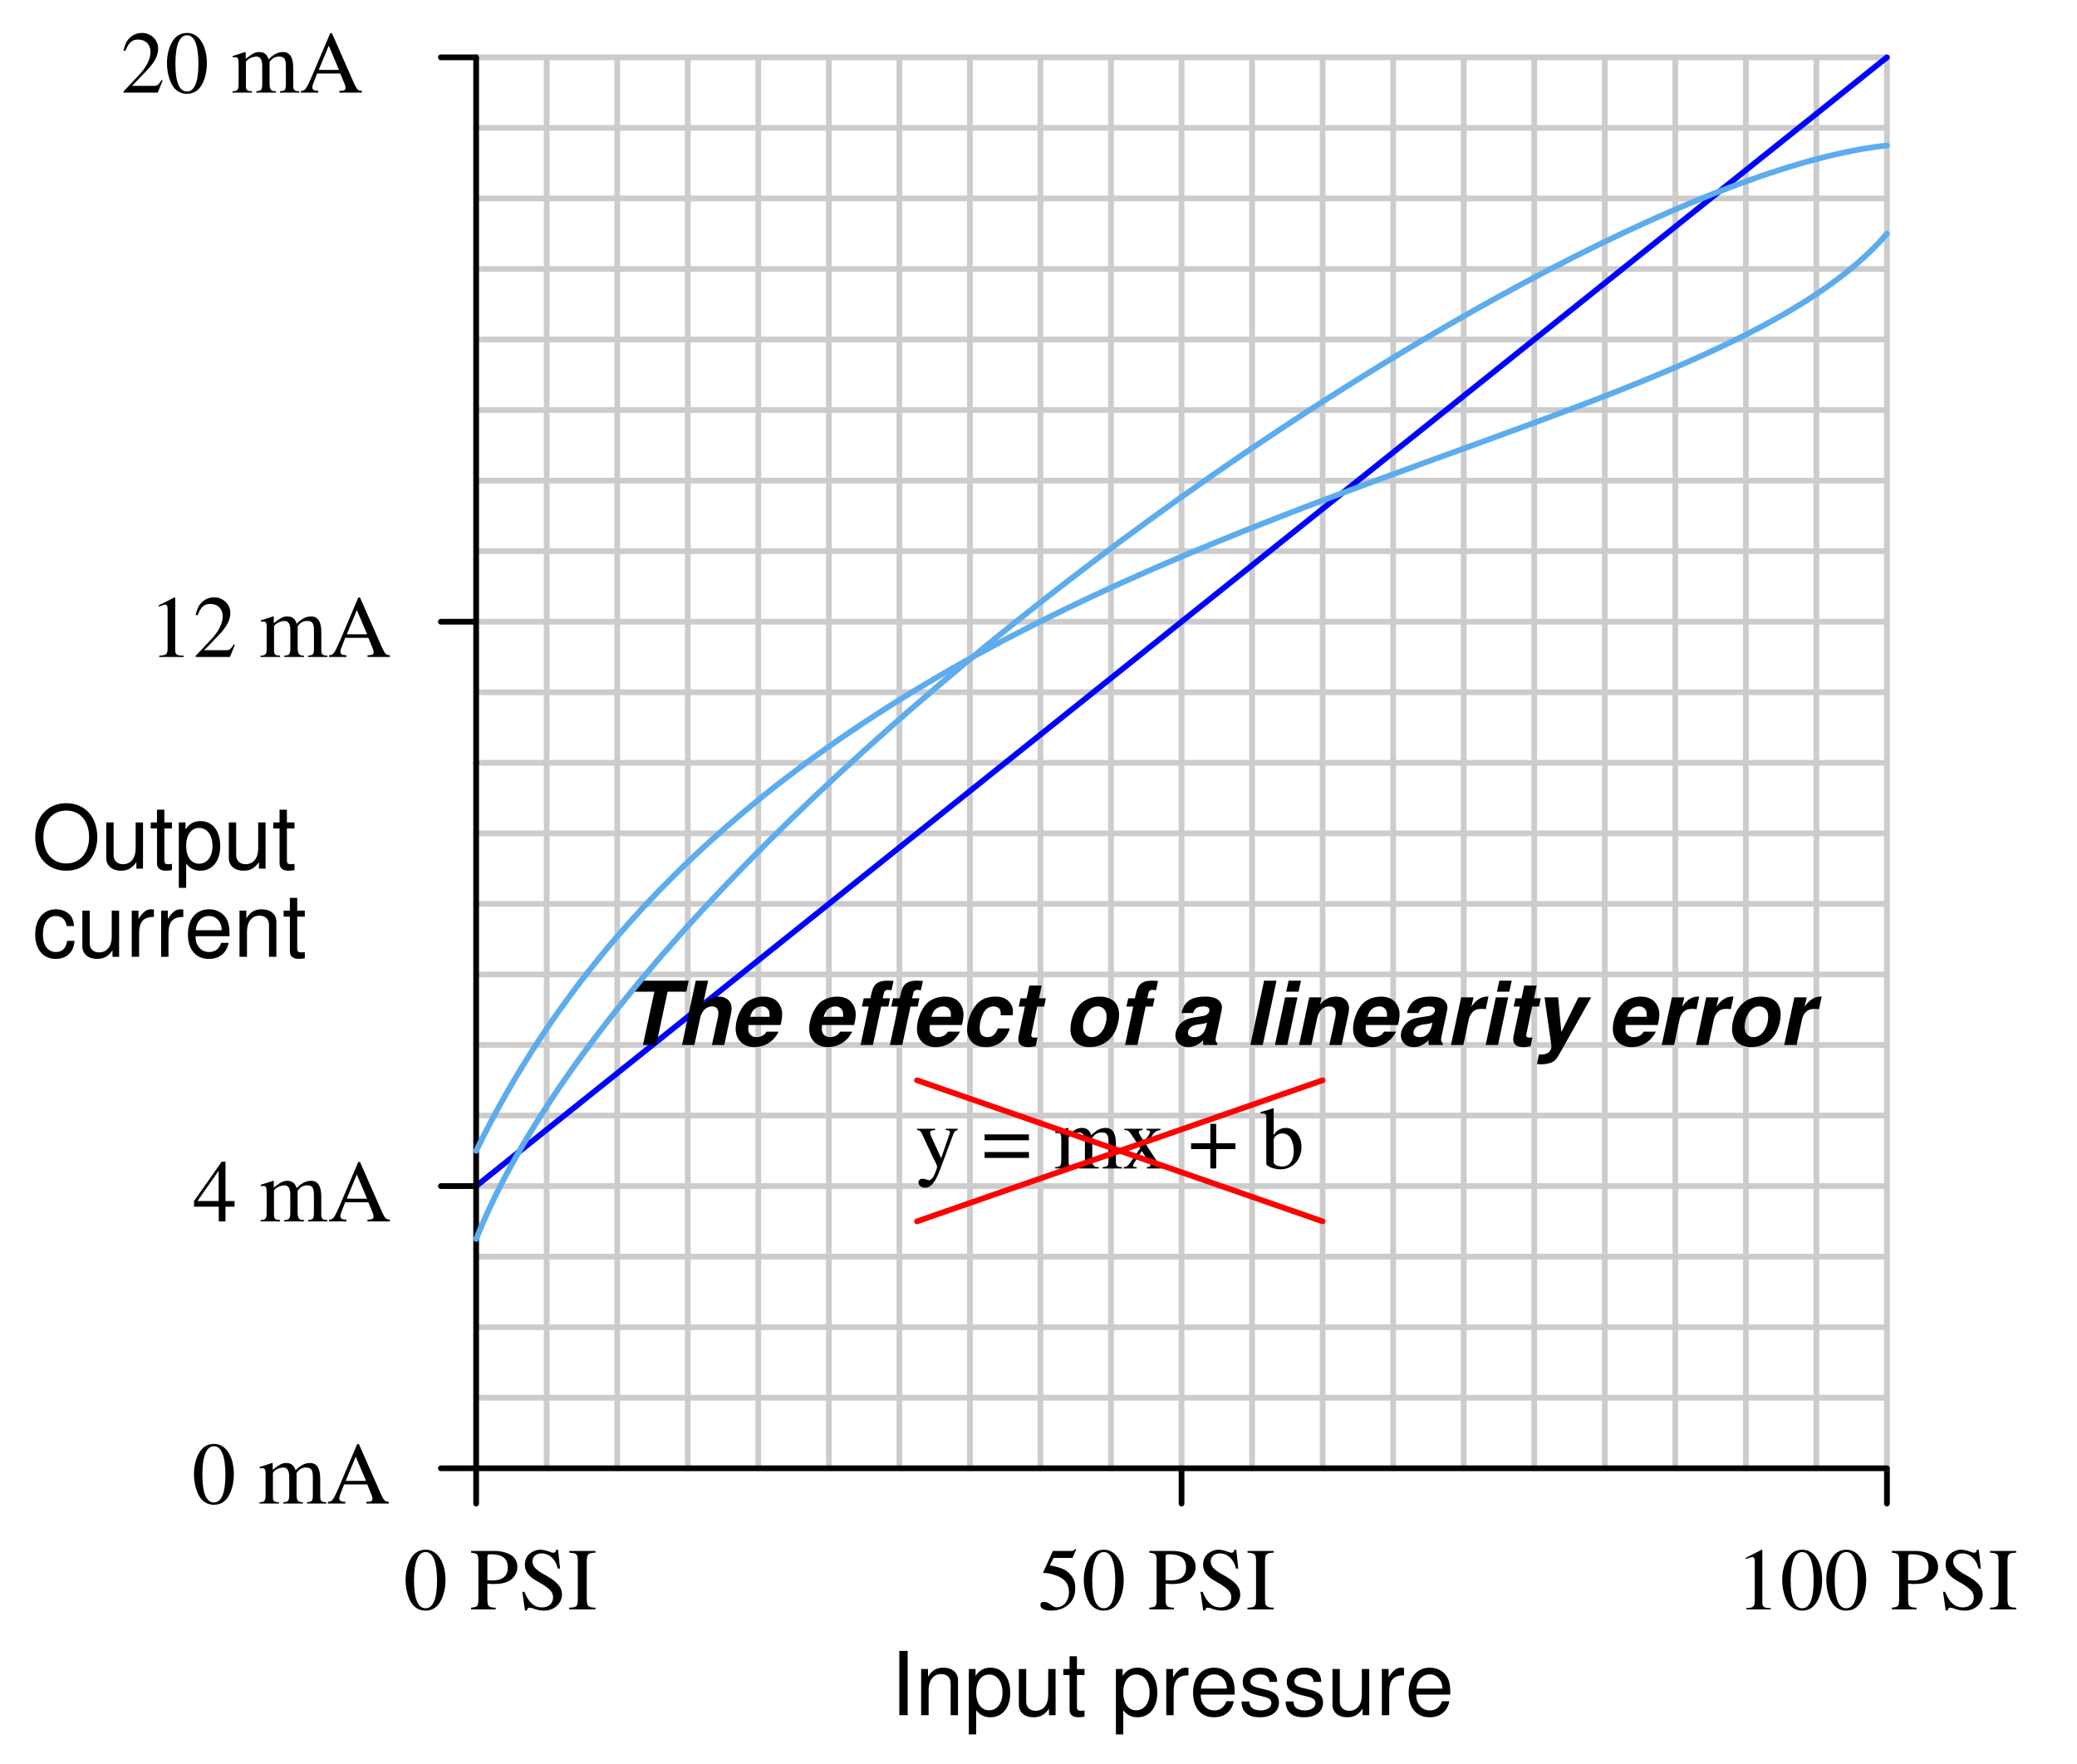 <?xml version="1.0" encoding="UTF-8"?>
<svg xmlns="http://www.w3.org/2000/svg" xmlns:xlink="http://www.w3.org/1999/xlink" viewBox="0 0 264.999 224.999" version="1.2">
<defs>
<g>
<symbol overflow="visible" id="glyph0-0">
<path style="stroke:none;" d=""/>
</symbol>
<symbol overflow="visible" id="glyph0-1">
<path style="stroke:none;" d="M 4.375 -8.344 C 2.031 -8.344 0.422 -6.609 0.422 -4.031 C 0.422 -1.469 2.016 0.266 4.391 0.266 C 5.391 0.266 6.266 -0.047 6.938 -0.609 C 7.812 -1.359 8.344 -2.625 8.344 -3.969 C 8.344 -6.609 6.781 -8.344 4.375 -8.344 Z M 4.375 -7.406 C 6.156 -7.406 7.297 -6.078 7.297 -4 C 7.297 -2.016 6.125 -0.656 4.391 -0.656 C 2.625 -0.656 1.469 -2.016 1.469 -4.031 C 1.469 -6.062 2.625 -7.406 4.375 -7.406 Z M 4.375 -7.406 "/>
</symbol>
<symbol overflow="visible" id="glyph0-2">
<path style="stroke:none;" d="M 5.422 0 L 5.422 -5.891 L 4.484 -5.891 L 4.484 -2.547 C 4.484 -1.344 3.859 -0.562 2.875 -0.562 C 2.141 -0.562 1.672 -1.016 1.672 -1.719 L 1.672 -5.891 L 0.734 -5.891 L 0.734 -1.344 C 0.734 -0.375 1.469 0.266 2.609 0.266 C 3.469 0.266 4.031 -0.047 4.578 -0.828 L 4.578 0 Z M 5.422 0 "/>
</symbol>
<symbol overflow="visible" id="glyph0-3">
<path style="stroke:none;" d="M 2.859 -5.891 L 1.891 -5.891 L 1.891 -7.516 L 0.953 -7.516 L 0.953 -5.891 L 0.156 -5.891 L 0.156 -5.125 L 0.953 -5.125 L 0.953 -0.672 C 0.953 -0.062 1.359 0.266 2.094 0.266 C 2.344 0.266 2.547 0.234 2.859 0.188 L 2.859 -0.609 C 2.719 -0.578 2.594 -0.562 2.406 -0.562 C 2 -0.562 1.891 -0.672 1.891 -1.094 L 1.891 -5.125 L 2.859 -5.125 Z M 2.859 -5.891 "/>
</symbol>
<symbol overflow="visible" id="glyph0-4">
<path style="stroke:none;" d="M 0.609 2.453 L 1.547 2.453 L 1.547 -0.625 C 2.047 -0.016 2.594 0.266 3.359 0.266 C 4.891 0.266 5.891 -0.969 5.891 -2.844 C 5.891 -4.828 4.922 -6.062 3.359 -6.062 C 2.547 -6.062 1.906 -5.703 1.469 -5 L 1.469 -5.891 L 0.609 -5.891 Z M 3.188 -5.188 C 4.234 -5.188 4.906 -4.281 4.906 -2.875 C 4.906 -1.531 4.219 -0.625 3.188 -0.625 C 2.188 -0.625 1.547 -1.516 1.547 -2.906 C 1.547 -4.281 2.188 -5.188 3.188 -5.188 Z M 3.188 -5.188 "/>
</symbol>
<symbol overflow="visible" id="glyph0-5">
<path style="stroke:none;" d="M 2.188 -8.203 L 1.125 -8.203 L 1.125 0 L 2.188 0 Z M 2.188 -8.203 "/>
</symbol>
<symbol overflow="visible" id="glyph0-6">
<path style="stroke:none;" d="M 0.781 -5.891 L 0.781 0 L 1.734 0 L 1.734 -3.25 C 1.734 -4.453 2.359 -5.25 3.328 -5.25 C 4.078 -5.25 4.547 -4.797 4.547 -4.078 L 4.547 0 L 5.484 0 L 5.484 -4.453 C 5.484 -5.438 4.75 -6.062 3.609 -6.062 C 2.734 -6.062 2.172 -5.719 1.656 -4.906 L 1.656 -5.891 Z M 0.781 -5.891 "/>
</symbol>
<symbol overflow="visible" id="glyph0-7">
<path style="stroke:none;" d=""/>
</symbol>
<symbol overflow="visible" id="glyph0-8">
<path style="stroke:none;" d="M 0.781 -5.891 L 0.781 0 L 1.719 0 L 1.719 -3.062 C 1.734 -4.484 2.312 -5.109 3.609 -5.078 L 3.609 -6.031 C 3.453 -6.047 3.359 -6.062 3.25 -6.062 C 2.641 -6.062 2.188 -5.703 1.641 -4.828 L 1.641 -5.891 Z M 0.781 -5.891 "/>
</symbol>
<symbol overflow="visible" id="glyph0-9">
<path style="stroke:none;" d="M 5.766 -2.625 C 5.766 -3.531 5.703 -4.078 5.531 -4.516 C 5.156 -5.484 4.25 -6.062 3.156 -6.062 C 1.5 -6.062 0.453 -4.812 0.453 -2.875 C 0.453 -0.922 1.469 0.266 3.125 0.266 C 4.484 0.266 5.406 -0.5 5.641 -1.781 L 4.703 -1.781 C 4.438 -1.016 3.922 -0.609 3.156 -0.609 C 2.562 -0.609 2.062 -0.875 1.75 -1.375 C 1.516 -1.703 1.438 -2.047 1.422 -2.625 Z M 1.453 -3.391 C 1.531 -4.484 2.188 -5.203 3.141 -5.203 C 4.094 -5.203 4.766 -4.453 4.766 -3.391 Z M 1.453 -3.391 "/>
</symbol>
<symbol overflow="visible" id="glyph0-10">
<path style="stroke:none;" d="M 4.922 -4.25 C 4.922 -5.406 4.156 -6.062 2.797 -6.062 C 1.422 -6.062 0.531 -5.359 0.531 -4.266 C 0.531 -3.344 1 -2.906 2.391 -2.562 L 3.281 -2.344 C 3.922 -2.188 4.188 -1.953 4.188 -1.547 C 4.188 -0.984 3.641 -0.609 2.812 -0.609 C 2.312 -0.609 1.875 -0.75 1.641 -1 C 1.5 -1.172 1.422 -1.344 1.375 -1.75 L 0.375 -1.75 C 0.422 -0.391 1.188 0.266 2.734 0.266 C 4.219 0.266 5.156 -0.469 5.156 -1.609 C 5.156 -2.484 4.672 -2.969 3.5 -3.25 L 2.594 -3.469 C 1.828 -3.641 1.5 -3.891 1.5 -4.312 C 1.5 -4.859 1.984 -5.203 2.75 -5.203 C 3.516 -5.203 3.922 -4.875 3.938 -4.25 Z M 4.922 -4.25 "/>
</symbol>
<symbol overflow="visible" id="glyph0-11">
<path style="stroke:none;" d="M 5.297 -3.922 C 5.25 -4.484 5.125 -4.859 4.906 -5.188 C 4.5 -5.734 3.797 -6.062 2.969 -6.062 C 1.375 -6.062 0.344 -4.797 0.344 -2.844 C 0.344 -0.938 1.359 0.266 2.953 0.266 C 4.359 0.266 5.25 -0.578 5.359 -2.031 L 4.422 -2.031 C 4.266 -1.078 3.781 -0.609 2.984 -0.609 C 1.953 -0.609 1.328 -1.453 1.328 -2.844 C 1.328 -4.312 1.938 -5.203 2.953 -5.203 C 3.75 -5.203 4.234 -4.734 4.359 -3.922 Z M 5.297 -3.922 "/>
</symbol>
<symbol overflow="visible" id="glyph1-0">
<path style="stroke:none;" d=""/>
</symbol>
<symbol overflow="visible" id="glyph1-1">
<path style="stroke:none;" d="M 2.859 -7.609 C 2.234 -7.609 1.766 -7.422 1.344 -7.016 C 0.703 -6.391 0.266 -5.094 0.266 -3.781 C 0.266 -2.547 0.641 -1.234 1.172 -0.609 C 1.594 -0.109 2.156 0.156 2.812 0.156 C 3.391 0.156 3.875 -0.031 4.281 -0.422 C 4.922 -1.047 5.359 -2.344 5.359 -3.719 C 5.359 -6.016 4.328 -7.609 2.859 -7.609 Z M 2.828 -7.312 C 3.766 -7.312 4.281 -6.047 4.281 -3.688 C 4.281 -1.344 3.781 -0.141 2.812 -0.141 C 1.844 -0.141 1.344 -1.344 1.344 -3.672 C 1.344 -6.078 1.859 -7.312 2.828 -7.312 Z M 2.828 -7.312 "/>
</symbol>
<symbol overflow="visible" id="glyph1-2">
<path style="stroke:none;" d=""/>
</symbol>
<symbol overflow="visible" id="glyph1-3">
<path style="stroke:none;" d="M 0.188 -7.234 C 1.016 -7.141 1.109 -7.047 1.125 -6.219 L 1.125 -1.344 C 1.109 -0.391 1.031 -0.297 0.188 -0.219 L 0.188 0 L 3.328 0 L 3.328 -0.219 C 2.438 -0.234 2.281 -0.391 2.266 -1.219 L 2.266 -3.281 C 2.562 -3.25 2.75 -3.234 3.047 -3.234 C 3.938 -3.234 4.531 -3.359 5.016 -3.625 C 5.688 -3.984 6.094 -4.672 6.094 -5.406 C 6.094 -5.891 5.938 -6.312 5.641 -6.641 C 5.188 -7.125 4.203 -7.453 3.156 -7.453 L 0.188 -7.453 Z M 2.266 -6.656 C 2.266 -6.953 2.344 -7.031 2.656 -7.031 C 4.172 -7.031 4.875 -6.5 4.875 -5.344 C 4.875 -4.25 4.203 -3.688 2.906 -3.688 C 2.688 -3.688 2.531 -3.703 2.266 -3.719 Z M 2.266 -6.656 "/>
</symbol>
<symbol overflow="visible" id="glyph1-4">
<path style="stroke:none;" d="M 5.031 -7.609 L 4.797 -7.609 C 4.75 -7.359 4.625 -7.219 4.438 -7.219 C 4.312 -7.219 4.125 -7.266 3.938 -7.359 C 3.516 -7.516 3.109 -7.609 2.734 -7.609 C 2.266 -7.609 1.766 -7.406 1.391 -7.094 C 1 -6.734 0.797 -6.266 0.797 -5.688 C 0.797 -4.781 1.297 -4.156 2.547 -3.484 C 3.359 -3.047 3.953 -2.594 4.234 -2.172 C 4.328 -2.031 4.391 -1.781 4.391 -1.5 C 4.391 -0.766 3.828 -0.25 3 -0.25 C 1.984 -0.25 1.297 -0.859 0.734 -2.234 L 0.469 -2.234 L 0.812 0.141 L 1.062 0.141 C 1.062 -0.062 1.203 -0.219 1.375 -0.219 C 1.5 -0.219 1.688 -0.188 1.906 -0.094 C 2.328 0.062 2.797 0.156 3.234 0.156 C 4.531 0.156 5.531 -0.734 5.531 -1.906 C 5.531 -2.828 4.906 -3.547 3.422 -4.359 C 2.234 -5 1.766 -5.484 1.766 -6.109 C 1.766 -6.734 2.234 -7.141 2.938 -7.141 C 3.438 -7.141 3.922 -6.938 4.312 -6.531 C 4.656 -6.172 4.812 -5.875 5 -5.203 L 5.281 -5.203 Z M 5.031 -7.609 "/>
</symbol>
<symbol overflow="visible" id="glyph1-5">
<path style="stroke:none;" d="M 0.203 0 L 3.547 0 L 3.547 -0.219 C 2.625 -0.234 2.469 -0.391 2.438 -1.219 L 2.438 -6.219 C 2.469 -7.062 2.609 -7.203 3.547 -7.234 L 3.547 -7.453 L 0.203 -7.453 L 0.203 -7.234 C 1.156 -7.172 1.281 -7.062 1.297 -6.219 L 1.297 -1.219 C 1.281 -0.375 1.141 -0.25 0.203 -0.219 Z M 0.203 0 "/>
</symbol>
<symbol overflow="visible" id="glyph1-6">
<path style="stroke:none;" d="M 2.031 -6.562 L 4.234 -6.562 C 4.438 -6.562 4.469 -6.562 4.5 -6.656 L 4.922 -7.656 L 4.828 -7.734 C 4.656 -7.516 4.562 -7.453 4.312 -7.453 L 1.953 -7.453 L 0.734 -4.781 C 0.719 -4.766 0.719 -4.75 0.719 -4.719 C 0.719 -4.656 0.766 -4.641 0.859 -4.641 C 1.219 -4.641 1.656 -4.562 2.125 -4.406 C 3.422 -4 4 -3.312 4 -2.188 C 4 -1.109 3.328 -0.266 2.438 -0.266 C 2.219 -0.266 2.031 -0.344 1.703 -0.578 C 1.344 -0.859 1.094 -0.953 0.828 -0.953 C 0.516 -0.953 0.359 -0.828 0.359 -0.547 C 0.359 -0.109 0.875 0.156 1.734 0.156 C 2.672 0.156 3.469 -0.141 4.047 -0.719 C 4.562 -1.219 4.797 -1.875 4.797 -2.719 C 4.797 -3.531 4.578 -4.047 4.031 -4.609 C 3.531 -5.109 2.891 -5.359 1.562 -5.609 Z M 2.031 -6.562 "/>
</symbol>
<symbol overflow="visible" id="glyph1-7">
<path style="stroke:none;" d="M 1.328 0 L 4.438 0 L 4.438 -0.172 C 3.562 -0.172 3.375 -0.297 3.359 -0.828 L 3.359 -7.578 L 3.281 -7.609 L 1.25 -6.578 L 1.25 -6.422 C 1.688 -6.594 1.953 -6.672 2.062 -6.672 C 2.297 -6.672 2.391 -6.5 2.391 -6.141 L 2.391 -1.047 C 2.375 -0.344 2.188 -0.188 1.328 -0.172 Z M 1.328 0 "/>
</symbol>
<symbol overflow="visible" id="glyph1-8">
<path style="stroke:none;" d="M 5.312 -2.594 L 4.156 -2.594 L 4.156 -7.609 L 3.672 -7.609 L 0.141 -2.594 L 0.141 -1.875 L 3.297 -1.875 L 3.297 0 L 4.156 0 L 4.156 -1.875 L 5.312 -1.875 Z M 3.281 -2.594 L 0.578 -2.594 L 3.281 -6.453 Z M 3.281 -2.594 "/>
</symbol>
<symbol overflow="visible" id="glyph1-9">
<path style="stroke:none;" d="M 0.188 0 L 2.672 0 L 2.672 -0.172 C 2.109 -0.188 1.922 -0.297 1.906 -0.75 L 1.906 -3.922 C 1.906 -3.953 2 -4.062 2.078 -4.141 C 2.359 -4.406 2.844 -4.594 3.234 -4.594 C 3.734 -4.594 3.984 -4.203 3.984 -3.406 L 3.984 -0.969 C 3.953 -0.328 3.844 -0.203 3.219 -0.172 L 3.219 0 L 5.734 0 L 5.734 -0.172 C 5.109 -0.172 4.953 -0.344 4.922 -1.062 L 4.922 -3.906 C 5.266 -4.391 5.625 -4.594 6.156 -4.594 C 6.797 -4.594 7 -4.281 7 -3.359 L 7 -0.984 C 6.969 -0.312 6.906 -0.234 6.25 -0.172 L 6.25 0 L 8.719 0 L 8.719 -0.172 L 8.422 -0.188 C 8.062 -0.25 7.938 -0.422 7.938 -0.859 L 7.938 -3.172 C 7.938 -4.5 7.5 -5.172 6.641 -5.172 C 5.984 -5.172 5.406 -4.875 4.797 -4.234 C 4.594 -4.875 4.219 -5.172 3.609 -5.172 C 3.109 -5.172 2.797 -5.031 1.875 -4.312 L 1.875 -5.156 L 1.781 -5.172 C 1.188 -4.969 0.812 -4.844 0.219 -4.672 L 0.219 -4.484 C 0.344 -4.516 0.453 -4.516 0.578 -4.516 C 0.859 -4.516 0.969 -4.344 0.969 -3.797 L 0.969 -0.953 C 0.938 -0.328 0.797 -0.172 0.188 -0.172 Z M 0.188 0 "/>
</symbol>
<symbol overflow="visible" id="glyph1-10">
<path style="stroke:none;" d="M 7.938 -0.219 C 7.438 -0.25 7.328 -0.359 6.938 -1.188 L 4.125 -7.578 L 3.906 -7.578 L 1.562 -2.062 C 0.844 -0.422 0.703 -0.234 0.172 -0.219 L 0.172 0 L 2.391 0 L 2.391 -0.219 C 1.859 -0.219 1.625 -0.344 1.625 -0.672 C 1.625 -0.812 1.672 -0.969 1.719 -1.109 L 2.234 -2.438 L 5.188 -2.438 L 5.641 -1.344 C 5.781 -1.047 5.859 -0.75 5.859 -0.594 C 5.859 -0.312 5.672 -0.219 5.078 -0.219 L 5.078 0 L 7.938 0 Z M 2.438 -2.891 L 3.719 -5.984 L 5.031 -2.891 Z M 2.438 -2.891 "/>
</symbol>
<symbol overflow="visible" id="glyph1-11">
<path style="stroke:none;" d="M 5.344 -1.547 L 5.203 -1.594 C 4.781 -0.938 4.656 -0.859 4.125 -0.859 L 1.438 -0.859 L 3.328 -2.828 C 4.328 -3.875 4.766 -4.734 4.766 -5.609 C 4.766 -6.734 3.859 -7.609 2.688 -7.609 C 2.062 -7.609 1.484 -7.359 1.062 -6.906 C 0.703 -6.531 0.547 -6.172 0.344 -5.359 L 0.578 -5.312 C 1.031 -6.406 1.422 -6.766 2.219 -6.766 C 3.172 -6.766 3.797 -6.125 3.797 -5.188 C 3.797 -4.297 3.281 -3.266 2.344 -2.266 L 0.344 -0.141 L 0.344 0 L 4.719 0 Z M 5.344 -1.547 "/>
</symbol>
<symbol overflow="visible" id="glyph1-12">
<path style="stroke:none;" d="M 5.344 -5.062 L 3.828 -5.062 L 3.828 -4.891 C 4.188 -4.891 4.359 -4.797 4.359 -4.609 C 4.359 -4.562 4.359 -4.5 4.312 -4.422 L 3.234 -1.312 L 1.938 -4.156 C 1.875 -4.312 1.828 -4.484 1.828 -4.594 C 1.828 -4.797 1.984 -4.875 2.469 -4.891 L 2.469 -5.062 L 0.156 -5.062 L 0.156 -4.906 C 0.453 -4.859 0.641 -4.734 0.734 -4.547 L 2.016 -1.781 C 2.156 -1.469 2.156 -1.469 2.219 -1.344 C 2.531 -0.781 2.719 -0.375 2.719 -0.203 C 2.719 -0.016 2.453 0.656 2.266 1.016 C 2.094 1.297 1.859 1.5 1.703 1.5 C 1.625 1.5 1.531 1.484 1.406 1.422 C 1.203 1.344 1 1.312 0.828 1.312 C 0.547 1.312 0.344 1.516 0.344 1.797 C 0.344 2.172 0.688 2.453 1.172 2.453 C 1.938 2.453 2.453 1.828 3.078 0.203 L 4.797 -4.391 C 4.953 -4.75 5.078 -4.859 5.344 -4.891 Z M 5.344 -5.062 "/>
</symbol>
<symbol overflow="visible" id="glyph1-13">
<path style="stroke:none;" d="M 6 -4.344 L 0.344 -4.344 L 0.344 -3.594 L 6 -3.594 Z M 6 -2.094 L 0.344 -2.094 L 0.344 -1.344 L 6 -1.344 Z M 6 -2.094 "/>
</symbol>
<symbol overflow="visible" id="glyph1-14">
<path style="stroke:none;" d="M 3.125 0 L 5.391 0 L 5.391 -0.172 C 5.047 -0.172 4.812 -0.344 4.469 -0.844 L 3.031 -3.047 L 3.953 -4.406 C 4.172 -4.703 4.5 -4.875 4.875 -4.891 L 4.875 -5.062 L 3.094 -5.062 L 3.094 -4.891 C 3.438 -4.875 3.547 -4.797 3.547 -4.641 C 3.547 -4.516 3.406 -4.266 3.125 -3.922 C 3.078 -3.844 2.938 -3.641 2.797 -3.422 L 2.703 -3.562 C 2.531 -3.812 2.438 -3.953 2.406 -4 C 2.188 -4.359 2.109 -4.531 2.109 -4.641 C 2.109 -4.812 2.266 -4.875 2.594 -4.891 L 2.594 -5.062 L 0.266 -5.062 L 0.266 -4.891 L 0.375 -4.891 C 0.703 -4.891 0.891 -4.75 1.234 -4.219 L 2.297 -2.594 L 1.016 -0.75 C 0.672 -0.281 0.562 -0.203 0.188 -0.172 L 0.188 0 L 1.828 0 L 1.828 -0.172 C 1.5 -0.172 1.375 -0.219 1.375 -0.375 C 1.375 -0.453 1.438 -0.594 1.594 -0.828 L 2.484 -2.219 L 3.516 -0.641 C 3.562 -0.578 3.578 -0.516 3.578 -0.438 C 3.578 -0.234 3.5 -0.188 3.125 -0.172 Z M 3.125 0 "/>
</symbol>
<symbol overflow="visible" id="glyph1-15">
<path style="stroke:none;" d="M 2.797 -3.219 L 0.344 -3.219 L 0.344 -2.469 L 2.797 -2.469 L 2.797 0 L 3.547 0 L 3.547 -2.469 L 6 -2.469 L 6 -3.219 L 3.547 -3.219 L 3.547 -5.688 L 2.797 -5.688 Z M 2.797 -3.219 "/>
</symbol>
<symbol overflow="visible" id="glyph1-16">
<path style="stroke:none;" d="M 1.719 -7.656 L 1.672 -7.688 C 1.203 -7.531 0.906 -7.422 0.359 -7.281 L 0.031 -7.188 L 0.031 -7.016 C 0.094 -7.016 0.141 -7.016 0.219 -7.016 C 0.672 -7.016 0.781 -6.922 0.781 -6.453 L 0.781 -0.609 C 0.781 -0.266 1.719 0.109 2.625 0.109 C 4.125 0.109 5.266 -1.125 5.266 -2.734 C 5.266 -4.125 4.406 -5.172 3.281 -5.172 C 2.594 -5.172 1.953 -4.781 1.719 -4.219 Z M 1.719 -3.625 C 1.719 -4.062 2.25 -4.469 2.828 -4.469 C 3.156 -4.469 3.438 -4.359 3.672 -4.141 C 4.031 -3.797 4.281 -3.031 4.281 -2.219 C 4.281 -0.969 3.734 -0.25 2.812 -0.25 C 2.234 -0.25 1.719 -0.5 1.719 -0.781 Z M 1.719 -3.625 "/>
</symbol>
<symbol overflow="visible" id="glyph2-0">
<path style="stroke:none;" d=""/>
</symbol>
<symbol overflow="visible" id="glyph2-1">
<path style="stroke:none;" d="M 5.781 -6.797 L 8.172 -6.797 L 8.469 -8.203 L 1.906 -8.203 L 1.594 -6.797 L 4.094 -6.797 L 2.641 0 L 4.328 0 Z M 5.781 -6.797 "/>
</symbol>
<symbol overflow="visible" id="glyph2-2">
<path style="stroke:none;" d="M 2.5 -8.203 L 0.75 0 L 2.328 0 L 3.062 -3.422 C 3.203 -4.141 3.641 -4.688 4.156 -4.844 C 4.297 -4.891 4.438 -4.922 4.578 -4.922 C 5.109 -4.922 5.391 -4.609 5.391 -4.062 C 5.391 -3.922 5.359 -3.766 5.328 -3.516 L 4.562 0 L 6.141 0 L 7.016 -4.078 C 7.047 -4.281 7.078 -4.484 7.078 -4.688 C 7.078 -5.578 6.422 -6.172 5.438 -6.172 C 4.641 -6.172 4.031 -5.859 3.422 -5.156 L 4.078 -8.203 Z M 2.5 -8.203 "/>
</symbol>
<symbol overflow="visible" id="glyph2-3">
<path style="stroke:none;" d="M 6.453 -2.547 C 6.578 -3.047 6.656 -3.516 6.656 -3.953 C 6.656 -4.719 6.234 -5.5 5.641 -5.844 C 5.266 -6.062 4.797 -6.172 4.266 -6.172 C 3.391 -6.172 2.484 -5.828 1.953 -5.281 C 1.234 -4.516 0.719 -3.203 0.719 -2.062 C 0.719 -0.688 1.672 0.266 3.094 0.266 C 4.453 0.266 5.594 -0.453 6.203 -1.703 L 4.656 -1.703 C 4.484 -1.359 4.156 -1.125 3.719 -1.031 C 3.594 -1.016 3.5 -1 3.391 -1 C 2.828 -1 2.406 -1.344 2.344 -1.844 C 2.328 -1.906 2.328 -1.969 2.328 -2.031 C 2.328 -2.156 2.344 -2.266 2.359 -2.547 Z M 5.047 -3.594 L 2.562 -3.594 C 2.766 -4.297 3.062 -4.656 3.594 -4.844 C 3.75 -4.891 3.906 -4.922 4.062 -4.922 C 4.656 -4.922 5.047 -4.531 5.047 -3.922 Z M 5.047 -3.594 "/>
</symbol>
<symbol overflow="visible" id="glyph2-4">
<path style="stroke:none;" d=""/>
</symbol>
<symbol overflow="visible" id="glyph2-5">
<path style="stroke:none;" d="M 4.781 -5.953 L 3.844 -5.953 L 3.984 -6.547 C 4.031 -6.797 4.125 -6.938 4.281 -7 C 4.359 -7.016 4.422 -7.031 4.5 -7.031 C 4.609 -7.031 4.688 -7.016 4.969 -6.984 L 5.219 -8.172 C 4.688 -8.203 4.578 -8.203 4.359 -8.203 C 3.25 -8.203 2.656 -7.734 2.438 -6.688 L 2.266 -5.953 L 1.422 -5.953 L 1.188 -4.906 L 2.062 -4.906 L 1.016 0 L 2.594 0 L 3.641 -4.906 L 4.562 -4.906 Z M 4.781 -5.953 "/>
</symbol>
<symbol overflow="visible" id="glyph2-6">
<path style="stroke:none;" d="M 6.672 -3.797 C 6.703 -4.078 6.719 -4.172 6.719 -4.281 C 6.719 -5.031 6.203 -5.766 5.484 -6.016 C 5.203 -6.125 4.859 -6.172 4.484 -6.172 C 3.422 -6.172 2.594 -5.828 2 -5.109 C 1.344 -4.312 0.859 -3 0.859 -1.938 C 0.859 -1.375 1.062 -0.828 1.422 -0.422 C 1.828 0.031 2.453 0.266 3.281 0.266 C 4.734 0.266 5.844 -0.594 6.312 -2.109 L 4.797 -2.109 C 4.453 -1.312 4.078 -1 3.469 -1 C 3.109 -1 2.766 -1.156 2.641 -1.375 C 2.531 -1.578 2.469 -1.844 2.469 -2.156 C 2.469 -2.672 2.562 -3.141 2.75 -3.641 C 2.984 -4.266 3.281 -4.641 3.672 -4.797 C 3.844 -4.875 4.031 -4.922 4.234 -4.922 C 4.609 -4.922 4.891 -4.781 5.047 -4.547 C 5.125 -4.375 5.156 -4.234 5.156 -3.797 Z M 6.672 -3.797 "/>
</symbol>
<symbol overflow="visible" id="glyph2-7">
<path style="stroke:none;" d="M 4.656 -5.953 L 3.781 -5.953 L 4.125 -7.578 L 2.547 -7.578 L 2.203 -5.953 L 1.422 -5.953 L 1.203 -4.906 L 1.984 -4.906 L 1.188 -1.172 C 1.156 -1.016 1.141 -0.859 1.141 -0.703 C 1.141 -0.266 1.406 0.078 1.828 0.188 C 2.016 0.234 2.203 0.266 2.406 0.266 C 2.781 0.266 3.047 0.219 3.359 0.141 L 3.594 -0.969 C 3.438 -0.938 3.344 -0.938 3.219 -0.938 C 2.984 -0.938 2.844 -1 2.797 -1.141 C 2.797 -1.172 2.797 -1.188 2.797 -1.219 C 2.797 -1.266 2.812 -1.406 2.859 -1.594 L 3.562 -4.906 L 4.438 -4.906 Z M 4.656 -5.953 "/>
</symbol>
<symbol overflow="visible" id="glyph2-8">
<path style="stroke:none;" d="M 4.641 -6.172 C 3.469 -6.172 2.469 -5.688 1.812 -4.797 C 1.266 -4.078 0.922 -2.953 0.922 -1.984 C 0.922 -0.625 1.875 0.266 3.359 0.266 C 4.578 0.266 5.562 -0.219 6.25 -1.125 C 6.781 -1.828 7.125 -2.953 7.125 -3.922 C 7.125 -4.875 6.688 -5.609 5.891 -5.938 C 5.5 -6.094 5.125 -6.172 4.641 -6.172 Z M 4.406 -4.922 C 4.812 -4.922 5.203 -4.688 5.375 -4.344 C 5.484 -4.125 5.531 -3.875 5.531 -3.594 C 5.531 -2.547 5.016 -1.531 4.297 -1.156 C 4.094 -1.062 3.875 -1 3.641 -1 C 2.969 -1 2.531 -1.5 2.531 -2.312 C 2.531 -3.375 3.031 -4.375 3.75 -4.766 C 3.969 -4.875 4.156 -4.922 4.406 -4.922 Z M 4.406 -4.922 "/>
</symbol>
<symbol overflow="visible" id="glyph2-9">
<path style="stroke:none;" d="M 5.922 -0.188 C 5.828 -0.312 5.781 -0.375 5.734 -0.469 C 5.703 -0.547 5.688 -0.625 5.688 -0.703 C 5.688 -0.766 5.703 -0.844 5.719 -0.938 L 6.438 -4.312 C 6.484 -4.516 6.5 -4.688 6.5 -4.812 C 6.5 -5.438 6 -5.953 5.25 -6.094 C 4.969 -6.156 4.672 -6.172 4.344 -6.172 C 2.578 -6.172 1.672 -5.531 1.344 -4.078 L 2.828 -4.078 C 3 -4.594 3.234 -4.812 3.734 -4.891 C 3.844 -4.906 3.969 -4.922 4.078 -4.922 C 4.531 -4.922 4.766 -4.844 4.859 -4.641 C 4.891 -4.578 4.906 -4.516 4.906 -4.438 C 4.906 -4.203 4.75 -3.953 4.516 -3.844 C 4.297 -3.719 4.297 -3.719 3.484 -3.594 L 2.828 -3.5 C 2.297 -3.406 1.875 -3.25 1.531 -3 C 0.938 -2.578 0.562 -1.891 0.562 -1.219 C 0.562 -0.625 0.938 -0.062 1.484 0.141 C 1.703 0.219 1.969 0.266 2.25 0.266 C 2.891 0.266 3.438 0.016 4.125 -0.609 C 4.078 -0.438 4.078 -0.375 4.078 -0.297 C 4.078 -0.188 4.109 -0.125 4.156 0 L 5.891 0 Z M 4.5 -2.438 C 4.297 -1.516 3.75 -1 3 -1 C 2.453 -1 2.172 -1.188 2.172 -1.562 C 2.172 -2.094 2.594 -2.469 3.312 -2.594 L 3.875 -2.672 C 4.406 -2.766 4.406 -2.766 4.594 -2.875 Z M 4.5 -2.438 "/>
</symbol>
<symbol overflow="visible" id="glyph2-10">
<path style="stroke:none;" d="M 4.078 -8.203 L 2.5 -8.203 L 0.75 0 L 2.328 0 Z M 4.078 -8.203 "/>
</symbol>
<symbol overflow="visible" id="glyph2-11">
<path style="stroke:none;" d="M 3.625 -6.078 L 2.047 -6.078 L 0.75 0 L 2.328 0 Z M 4.078 -8.203 L 2.5 -8.203 L 2.188 -6.797 L 3.766 -6.797 Z M 4.078 -8.203 "/>
</symbol>
<symbol overflow="visible" id="glyph2-12">
<path style="stroke:none;" d="M 2 -6.078 L 0.703 0 L 2.281 0 L 3.016 -3.422 C 3.203 -4.359 3.797 -4.922 4.562 -4.922 C 4.969 -4.922 5.234 -4.766 5.328 -4.438 C 5.359 -4.328 5.391 -4.203 5.391 -4.078 C 5.391 -3.922 5.359 -3.781 5.328 -3.516 L 4.562 0 L 6.141 0 L 7.016 -4.078 C 7.047 -4.281 7.078 -4.484 7.078 -4.688 C 7.078 -5.359 6.688 -5.891 6.062 -6.094 C 5.859 -6.141 5.641 -6.172 5.422 -6.172 C 4.594 -6.172 3.984 -5.875 3.375 -5.156 L 3.578 -6.078 Z M 2 -6.078 "/>
</symbol>
<symbol overflow="visible" id="glyph2-13">
<path style="stroke:none;" d="M 2 -6.078 L 0.703 0 L 2.281 0 L 2.969 -3.234 C 3.109 -3.906 3.516 -4.406 4.047 -4.547 C 4.234 -4.594 4.438 -4.609 4.672 -4.609 C 4.844 -4.609 4.938 -4.594 5.141 -4.562 L 5.484 -6.172 C 5.391 -6.172 5.359 -6.172 5.281 -6.172 C 4.562 -6.172 3.844 -5.703 3.312 -4.875 L 3.578 -6.078 Z M 2 -6.078 "/>
</symbol>
<symbol overflow="visible" id="glyph2-14">
<path style="stroke:none;" d="M 5.719 -6.078 L 3.531 -1.656 L 3.125 -6.078 L 1.391 -6.078 L 2.25 0 L 2.266 0.172 C 2.266 0.812 1.766 1.219 0.984 1.219 C 0.859 1.219 0.797 1.219 0.672 1.188 L 0.422 2.422 L 0.5 2.438 C 0.609 2.453 0.75 2.469 0.906 2.469 C 1.422 2.469 1.828 2.391 2.188 2.266 C 2.672 2.078 2.906 1.828 3.312 1.109 L 7.344 -6.078 Z M 5.719 -6.078 "/>
</symbol>
</g>
</defs>
<g id="surface1">
<g style="fill:rgb(0%,0%,0%);fill-opacity:1;">
  <use xlink:href="#glyph0-1" x="4.07" y="110.811"/>
  <use xlink:href="#glyph0-2" x="12.823" y="110.811"/>
  <use xlink:href="#glyph0-3" x="19.078" y="110.811"/>
  <use xlink:href="#glyph0-4" x="22.205" y="110.811"/>
  <use xlink:href="#glyph0-2" x="28.46" y="110.811"/>
  <use xlink:href="#glyph0-3" x="34.715" y="110.811"/>
</g>
<path style="fill:none;stroke-width:7.312;stroke-linecap:round;stroke-linejoin:bevel;stroke:rgb(0%,0%,0%);stroke-opacity:1;stroke-miterlimit:6;" d="M 602.5 326.865 L 602.5 371.865 " transform="matrix(0.1,0,0,-0.1,0.5,224.499)"/>
<path style="fill:none;stroke-width:7.312;stroke-linecap:round;stroke-linejoin:bevel;stroke:rgb(0%,0%,0%);stroke-opacity:1;stroke-miterlimit:6;" d="M 2402.5 326.865 L 2402.5 371.865 " transform="matrix(0.1,0,0,-0.1,0.5,224.499)"/>
<path style="fill:none;stroke-width:7.312;stroke-linecap:round;stroke-linejoin:bevel;stroke:rgb(0%,0%,0%);stroke-opacity:1;stroke-miterlimit:6;" d="M 557.5 371.865 L 602.5 371.865 " transform="matrix(0.1,0,0,-0.1,0.5,224.499)"/>
<path style="fill:none;stroke-width:7.312;stroke-linecap:round;stroke-linejoin:bevel;stroke:rgb(0%,0%,0%);stroke-opacity:1;stroke-miterlimit:6;" d="M 1502.5 326.865 L 1502.5 371.865 " transform="matrix(0.1,0,0,-0.1,0.5,224.499)"/>
<path style="fill:none;stroke-width:7.312;stroke-linecap:round;stroke-linejoin:bevel;stroke:rgb(0%,0%,0%);stroke-opacity:1;stroke-miterlimit:6;" d="M 557.5 2171.865 L 602.5 2171.865 " transform="matrix(0.1,0,0,-0.1,0.5,224.499)"/>
<g style="fill:rgb(0%,0%,0%);fill-opacity:1;">
  <use xlink:href="#glyph1-1" x="51.478" y="205.311"/>
  <use xlink:href="#glyph1-2" x="57.103" y="205.311"/>
  <use xlink:href="#glyph1-3" x="59.916" y="205.311"/>
  <use xlink:href="#glyph1-4" x="66.171" y="205.311"/>
  <use xlink:href="#glyph1-5" x="72.426" y="205.311"/>
</g>
<g style="fill:rgb(0%,0%,0%);fill-opacity:1;">
  <use xlink:href="#glyph1-6" x="132.387" y="205.311"/>
  <use xlink:href="#glyph1-1" x="138.012" y="205.311"/>
  <use xlink:href="#glyph1-2" x="143.637" y="205.311"/>
  <use xlink:href="#glyph1-3" x="146.45" y="205.311"/>
  <use xlink:href="#glyph1-4" x="152.705" y="205.311"/>
  <use xlink:href="#glyph1-5" x="158.96" y="205.311"/>
</g>
<g style="fill:rgb(0%,0%,0%);fill-opacity:1;">
  <use xlink:href="#glyph1-7" x="221.495" y="205.311"/>
  <use xlink:href="#glyph1-1" x="227.12" y="205.311"/>
  <use xlink:href="#glyph1-1" x="232.745" y="205.311"/>
  <use xlink:href="#glyph1-2" x="238.37" y="205.311"/>
  <use xlink:href="#glyph1-3" x="241.183" y="205.311"/>
  <use xlink:href="#glyph1-4" x="247.438" y="205.311"/>
  <use xlink:href="#glyph1-5" x="253.693" y="205.311"/>
</g>
<path style="fill:none;stroke-width:7.312;stroke-linecap:round;stroke-linejoin:bevel;stroke:rgb(0%,0%,0%);stroke-opacity:1;stroke-miterlimit:6;" d="M 557.5 731.865 L 602.5 731.865 " transform="matrix(0.1,0,0,-0.1,0.5,224.499)"/>
<g style="fill:rgb(0%,0%,0%);fill-opacity:1;">
  <use xlink:href="#glyph1-8" x="24.614" y="155.811"/>
  <use xlink:href="#glyph1-2" x="30.239" y="155.811"/>
  <use xlink:href="#glyph1-9" x="33.052" y="155.811"/>
  <use xlink:href="#glyph1-10" x="41.804" y="155.811"/>
</g>
<g style="fill:rgb(0%,0%,0%);fill-opacity:1;">
  <use xlink:href="#glyph1-1" x="24.478" y="191.811"/>
  <use xlink:href="#glyph1-2" x="30.103" y="191.811"/>
  <use xlink:href="#glyph1-9" x="32.916" y="191.811"/>
  <use xlink:href="#glyph1-10" x="41.668" y="191.811"/>
</g>
<g style="fill:rgb(0%,0%,0%);fill-opacity:1;">
  <use xlink:href="#glyph1-11" x="15.411" y="11.812"/>
  <use xlink:href="#glyph1-1" x="21.036" y="11.812"/>
  <use xlink:href="#glyph1-2" x="26.661" y="11.812"/>
  <use xlink:href="#glyph1-9" x="29.473" y="11.812"/>
  <use xlink:href="#glyph1-10" x="38.226" y="11.812"/>
</g>
<path style="fill:none;stroke-width:7.312;stroke-linecap:round;stroke-linejoin:bevel;stroke:rgb(0%,0%,0%);stroke-opacity:1;stroke-miterlimit:6;" d="M 557.5 1451.865 L 602.5 1451.865 " transform="matrix(0.1,0,0,-0.1,0.5,224.499)"/>
<g style="fill:rgb(0%,0%,0%);fill-opacity:1;">
  <use xlink:href="#glyph1-7" x="18.995" y="83.811"/>
  <use xlink:href="#glyph1-11" x="24.62" y="83.811"/>
  <use xlink:href="#glyph1-2" x="30.245" y="83.811"/>
  <use xlink:href="#glyph1-9" x="33.058" y="83.811"/>
  <use xlink:href="#glyph1-10" x="41.81" y="83.811"/>
</g>
<path style="fill:none;stroke-width:7.312;stroke-linecap:round;stroke-linejoin:bevel;stroke:rgb(80.077%,80.077%,80.077%);stroke-opacity:1;stroke-miterlimit:6;" d="M 692.5 371.865 L 692.5 2171.865 " transform="matrix(0.1,0,0,-0.1,0.5,224.499)"/>
<path style="fill:none;stroke-width:7.312;stroke-linecap:round;stroke-linejoin:bevel;stroke:rgb(80.077%,80.077%,80.077%);stroke-opacity:1;stroke-miterlimit:6;" d="M 782.5 371.865 L 782.5 2171.865 " transform="matrix(0.1,0,0,-0.1,0.5,224.499)"/>
<path style="fill:none;stroke-width:7.312;stroke-linecap:round;stroke-linejoin:bevel;stroke:rgb(80.077%,80.077%,80.077%);stroke-opacity:1;stroke-miterlimit:6;" d="M 872.5 371.865 L 872.5 2171.865 " transform="matrix(0.1,0,0,-0.1,0.5,224.499)"/>
<path style="fill:none;stroke-width:7.312;stroke-linecap:round;stroke-linejoin:bevel;stroke:rgb(80.077%,80.077%,80.077%);stroke-opacity:1;stroke-miterlimit:6;" d="M 962.5 371.865 L 962.5 2171.865 " transform="matrix(0.1,0,0,-0.1,0.5,224.499)"/>
<path style="fill:none;stroke-width:7.312;stroke-linecap:round;stroke-linejoin:bevel;stroke:rgb(80.077%,80.077%,80.077%);stroke-opacity:1;stroke-miterlimit:6;" d="M 1052.5 371.865 L 1052.5 2171.865 " transform="matrix(0.1,0,0,-0.1,0.5,224.499)"/>
<path style="fill:none;stroke-width:7.312;stroke-linecap:round;stroke-linejoin:bevel;stroke:rgb(80.077%,80.077%,80.077%);stroke-opacity:1;stroke-miterlimit:6;" d="M 1142.5 371.865 L 1142.5 2171.865 " transform="matrix(0.1,0,0,-0.1,0.5,224.499)"/>
<path style="fill:none;stroke-width:7.312;stroke-linecap:round;stroke-linejoin:bevel;stroke:rgb(80.077%,80.077%,80.077%);stroke-opacity:1;stroke-miterlimit:6;" d="M 1232.5 371.865 L 1232.5 2171.865 " transform="matrix(0.1,0,0,-0.1,0.5,224.499)"/>
<path style="fill:none;stroke-width:7.312;stroke-linecap:round;stroke-linejoin:bevel;stroke:rgb(80.077%,80.077%,80.077%);stroke-opacity:1;stroke-miterlimit:6;" d="M 1322.5 371.865 L 1322.5 2171.865 " transform="matrix(0.1,0,0,-0.1,0.5,224.499)"/>
<path style="fill:none;stroke-width:7.312;stroke-linecap:round;stroke-linejoin:bevel;stroke:rgb(80.077%,80.077%,80.077%);stroke-opacity:1;stroke-miterlimit:6;" d="M 1412.5 371.865 L 1412.5 2171.865 " transform="matrix(0.1,0,0,-0.1,0.5,224.499)"/>
<path style="fill:none;stroke-width:7.312;stroke-linecap:round;stroke-linejoin:bevel;stroke:rgb(80.077%,80.077%,80.077%);stroke-opacity:1;stroke-miterlimit:6;" d="M 1502.5 371.865 L 1502.5 2171.865 " transform="matrix(0.1,0,0,-0.1,0.5,224.499)"/>
<path style="fill:none;stroke-width:7.312;stroke-linecap:round;stroke-linejoin:bevel;stroke:rgb(80.077%,80.077%,80.077%);stroke-opacity:1;stroke-miterlimit:6;" d="M 1592.5 371.865 L 1592.5 2171.865 " transform="matrix(0.1,0,0,-0.1,0.5,224.499)"/>
<path style="fill:none;stroke-width:7.312;stroke-linecap:round;stroke-linejoin:bevel;stroke:rgb(80.077%,80.077%,80.077%);stroke-opacity:1;stroke-miterlimit:6;" d="M 1682.5 371.865 L 1682.5 2171.865 " transform="matrix(0.1,0,0,-0.1,0.5,224.499)"/>
<path style="fill:none;stroke-width:7.312;stroke-linecap:round;stroke-linejoin:bevel;stroke:rgb(80.077%,80.077%,80.077%);stroke-opacity:1;stroke-miterlimit:6;" d="M 1772.5 371.865 L 1772.5 2171.865 " transform="matrix(0.1,0,0,-0.1,0.5,224.499)"/>
<path style="fill:none;stroke-width:7.312;stroke-linecap:round;stroke-linejoin:bevel;stroke:rgb(80.077%,80.077%,80.077%);stroke-opacity:1;stroke-miterlimit:6;" d="M 1862.5 371.865 L 1862.5 2171.865 " transform="matrix(0.1,0,0,-0.1,0.5,224.499)"/>
<path style="fill:none;stroke-width:7.312;stroke-linecap:round;stroke-linejoin:bevel;stroke:rgb(80.077%,80.077%,80.077%);stroke-opacity:1;stroke-miterlimit:6;" d="M 1952.5 371.865 L 1952.5 2171.865 " transform="matrix(0.1,0,0,-0.1,0.5,224.499)"/>
<path style="fill:none;stroke-width:7.312;stroke-linecap:round;stroke-linejoin:bevel;stroke:rgb(80.077%,80.077%,80.077%);stroke-opacity:1;stroke-miterlimit:6;" d="M 2042.5 371.865 L 2042.5 2171.865 " transform="matrix(0.1,0,0,-0.1,0.5,224.499)"/>
<path style="fill:none;stroke-width:7.312;stroke-linecap:round;stroke-linejoin:bevel;stroke:rgb(80.077%,80.077%,80.077%);stroke-opacity:1;stroke-miterlimit:6;" d="M 2132.5 371.865 L 2132.5 2171.865 " transform="matrix(0.1,0,0,-0.1,0.5,224.499)"/>
<path style="fill:none;stroke-width:7.312;stroke-linecap:round;stroke-linejoin:bevel;stroke:rgb(80.077%,80.077%,80.077%);stroke-opacity:1;stroke-miterlimit:6;" d="M 2222.5 371.865 L 2222.5 2171.865 " transform="matrix(0.1,0,0,-0.1,0.5,224.499)"/>
<path style="fill:none;stroke-width:7.312;stroke-linecap:round;stroke-linejoin:bevel;stroke:rgb(80.077%,80.077%,80.077%);stroke-opacity:1;stroke-miterlimit:6;" d="M 2312.5 371.865 L 2312.5 2171.865 " transform="matrix(0.1,0,0,-0.1,0.5,224.499)"/>
<path style="fill:none;stroke-width:7.312;stroke-linecap:round;stroke-linejoin:bevel;stroke:rgb(80.077%,80.077%,80.077%);stroke-opacity:1;stroke-miterlimit:6;" d="M 2402.5 371.865 L 2402.5 2171.865 " transform="matrix(0.1,0,0,-0.1,0.5,224.499)"/>
<path style="fill:none;stroke-width:7.312;stroke-linecap:round;stroke-linejoin:bevel;stroke:rgb(80.077%,80.077%,80.077%);stroke-opacity:1;stroke-miterlimit:6;" d="M 2402.5 1901.865 L 602.5 1901.865 " transform="matrix(0.1,0,0,-0.1,0.5,224.499)"/>
<path style="fill:none;stroke-width:7.312;stroke-linecap:round;stroke-linejoin:bevel;stroke:rgb(80.077%,80.077%,80.077%);stroke-opacity:1;stroke-miterlimit:6;" d="M 2402.5 2171.865 L 602.5 2171.865 " transform="matrix(0.1,0,0,-0.1,0.5,224.499)"/>
<path style="fill:none;stroke-width:7.312;stroke-linecap:round;stroke-linejoin:bevel;stroke:rgb(80.077%,80.077%,80.077%);stroke-opacity:1;stroke-miterlimit:6;" d="M 2402.5 2081.865 L 602.5 2081.865 " transform="matrix(0.1,0,0,-0.1,0.5,224.499)"/>
<path style="fill:none;stroke-width:7.312;stroke-linecap:round;stroke-linejoin:bevel;stroke:rgb(80.077%,80.077%,80.077%);stroke-opacity:1;stroke-miterlimit:6;" d="M 2402.5 1991.865 L 602.5 1991.865 " transform="matrix(0.1,0,0,-0.1,0.5,224.499)"/>
<path style="fill:none;stroke-width:7.312;stroke-linecap:round;stroke-linejoin:bevel;stroke:rgb(80.077%,80.077%,80.077%);stroke-opacity:1;stroke-miterlimit:6;" d="M 2402.5 1811.865 L 602.5 1811.865 " transform="matrix(0.1,0,0,-0.1,0.5,224.499)"/>
<path style="fill:none;stroke-width:7.312;stroke-linecap:round;stroke-linejoin:bevel;stroke:rgb(80.077%,80.077%,80.077%);stroke-opacity:1;stroke-miterlimit:6;" d="M 2402.5 1541.865 L 602.5 1541.865 " transform="matrix(0.1,0,0,-0.1,0.5,224.499)"/>
<path style="fill:none;stroke-width:7.312;stroke-linecap:round;stroke-linejoin:bevel;stroke:rgb(80.077%,80.077%,80.077%);stroke-opacity:1;stroke-miterlimit:6;" d="M 2402.5 1721.865 L 602.5 1721.865 " transform="matrix(0.1,0,0,-0.1,0.5,224.499)"/>
<path style="fill:none;stroke-width:7.312;stroke-linecap:round;stroke-linejoin:bevel;stroke:rgb(80.077%,80.077%,80.077%);stroke-opacity:1;stroke-miterlimit:6;" d="M 2402.5 1631.865 L 602.5 1631.865 " transform="matrix(0.1,0,0,-0.1,0.5,224.499)"/>
<path style="fill:none;stroke-width:7.312;stroke-linecap:round;stroke-linejoin:bevel;stroke:rgb(80.077%,80.077%,80.077%);stroke-opacity:1;stroke-miterlimit:6;" d="M 2402.5 1451.865 L 602.5 1451.865 " transform="matrix(0.1,0,0,-0.1,0.5,224.499)"/>
<path style="fill:none;stroke-width:7.312;stroke-linecap:round;stroke-linejoin:bevel;stroke:rgb(80.077%,80.077%,80.077%);stroke-opacity:1;stroke-miterlimit:6;" d="M 2402.5 1181.865 L 602.5 1181.865 " transform="matrix(0.1,0,0,-0.1,0.5,224.499)"/>
<path style="fill:none;stroke-width:7.312;stroke-linecap:round;stroke-linejoin:bevel;stroke:rgb(80.077%,80.077%,80.077%);stroke-opacity:1;stroke-miterlimit:6;" d="M 2402.5 1361.865 L 602.5 1361.865 " transform="matrix(0.1,0,0,-0.1,0.5,224.499)"/>
<path style="fill:none;stroke-width:7.312;stroke-linecap:round;stroke-linejoin:bevel;stroke:rgb(80.077%,80.077%,80.077%);stroke-opacity:1;stroke-miterlimit:6;" d="M 2402.5 1271.865 L 602.5 1271.865 " transform="matrix(0.1,0,0,-0.1,0.5,224.499)"/>
<path style="fill:none;stroke-width:7.312;stroke-linecap:round;stroke-linejoin:bevel;stroke:rgb(80.077%,80.077%,80.077%);stroke-opacity:1;stroke-miterlimit:6;" d="M 2402.5 1091.865 L 602.5 1091.865 " transform="matrix(0.1,0,0,-0.1,0.5,224.499)"/>
<path style="fill:none;stroke-width:7.312;stroke-linecap:round;stroke-linejoin:bevel;stroke:rgb(80.077%,80.077%,80.077%);stroke-opacity:1;stroke-miterlimit:6;" d="M 2402.5 821.865 L 602.5 821.865 " transform="matrix(0.1,0,0,-0.1,0.5,224.499)"/>
<path style="fill:none;stroke-width:7.312;stroke-linecap:round;stroke-linejoin:bevel;stroke:rgb(80.077%,80.077%,80.077%);stroke-opacity:1;stroke-miterlimit:6;" d="M 2402.5 1001.865 L 602.5 1001.865 " transform="matrix(0.1,0,0,-0.1,0.5,224.499)"/>
<path style="fill:none;stroke-width:7.312;stroke-linecap:round;stroke-linejoin:bevel;stroke:rgb(80.077%,80.077%,80.077%);stroke-opacity:1;stroke-miterlimit:6;" d="M 2402.5 911.865 L 602.5 911.865 " transform="matrix(0.1,0,0,-0.1,0.5,224.499)"/>
<path style="fill:none;stroke-width:7.312;stroke-linecap:round;stroke-linejoin:bevel;stroke:rgb(80.077%,80.077%,80.077%);stroke-opacity:1;stroke-miterlimit:6;" d="M 2402.5 731.865 L 602.5 731.865 " transform="matrix(0.1,0,0,-0.1,0.5,224.499)"/>
<path style="fill:none;stroke-width:7.312;stroke-linecap:round;stroke-linejoin:bevel;stroke:rgb(80.077%,80.077%,80.077%);stroke-opacity:1;stroke-miterlimit:6;" d="M 2402.5 551.865 L 602.5 551.865 " transform="matrix(0.1,0,0,-0.1,0.5,224.499)"/>
<path style="fill:none;stroke-width:7.312;stroke-linecap:round;stroke-linejoin:bevel;stroke:rgb(80.077%,80.077%,80.077%);stroke-opacity:1;stroke-miterlimit:6;" d="M 2402.5 641.865 L 602.5 641.865 " transform="matrix(0.1,0,0,-0.1,0.5,224.499)"/>
<path style="fill:none;stroke-width:7.312;stroke-linecap:round;stroke-linejoin:bevel;stroke:rgb(80.077%,80.077%,80.077%);stroke-opacity:1;stroke-miterlimit:6;" d="M 2402.5 461.865 L 602.5 461.865 " transform="matrix(0.1,0,0,-0.1,0.5,224.499)"/>
<path style="fill:none;stroke-width:7.312;stroke-linecap:round;stroke-linejoin:bevel;stroke:rgb(0%,0%,100%);stroke-opacity:1;stroke-miterlimit:6;" d="M 2402.5 2171.865 L 602.5 731.865 " transform="matrix(0.1,0,0,-0.1,0.5,224.499)"/>
<path style="fill:none;stroke-width:7.312;stroke-linecap:round;stroke-linejoin:bevel;stroke:rgb(0%,0%,0%);stroke-opacity:1;stroke-miterlimit:6;" d="M 602.5 1271.865 L 602.5 371.865 " transform="matrix(0.1,0,0,-0.1,0.5,224.499)"/>
<path style="fill:none;stroke-width:7.312;stroke-linecap:round;stroke-linejoin:bevel;stroke:rgb(0%,0%,0%);stroke-opacity:1;stroke-miterlimit:6;" d="M 602.5 2171.865 L 602.5 1271.865 " transform="matrix(0.1,0,0,-0.1,0.5,224.499)"/>
<path style="fill:none;stroke-width:7.312;stroke-linecap:round;stroke-linejoin:bevel;stroke:rgb(0%,0%,0%);stroke-opacity:1;stroke-miterlimit:6;" d="M 1502.5 371.865 L 602.5 371.865 " transform="matrix(0.1,0,0,-0.1,0.5,224.499)"/>
<path style="fill:none;stroke-width:7.312;stroke-linecap:round;stroke-linejoin:bevel;stroke:rgb(0%,0%,0%);stroke-opacity:1;stroke-miterlimit:6;" d="M 2402.5 371.865 L 1502.5 371.865 " transform="matrix(0.1,0,0,-0.1,0.5,224.499)"/>
<g style="fill:rgb(0%,0%,0%);fill-opacity:1;">
  <use xlink:href="#glyph0-5" x="113.619" y="218.811"/>
  <use xlink:href="#glyph0-6" x="116.746" y="218.811"/>
  <use xlink:href="#glyph0-4" x="123.001" y="218.811"/>
  <use xlink:href="#glyph0-2" x="129.256" y="218.811"/>
  <use xlink:href="#glyph0-3" x="135.512" y="218.811"/>
  <use xlink:href="#glyph0-7" x="138.639" y="218.811"/>
  <use xlink:href="#glyph0-4" x="141.767" y="218.811"/>
  <use xlink:href="#glyph0-8" x="148.022" y="218.811"/>
  <use xlink:href="#glyph0-9" x="151.768" y="218.811"/>
  <use xlink:href="#glyph0-10" x="158.023" y="218.811"/>
  <use xlink:href="#glyph0-10" x="163.648" y="218.811"/>
  <use xlink:href="#glyph0-2" x="169.273" y="218.811"/>
  <use xlink:href="#glyph0-8" x="175.528" y="218.811"/>
  <use xlink:href="#glyph0-9" x="179.274" y="218.811"/>
</g>
<g style="fill:rgb(0%,0%,0%);fill-opacity:1;">
  <use xlink:href="#glyph0-11" x="4.15" y="122.061"/>
  <use xlink:href="#glyph0-2" x="9.775" y="122.061"/>
  <use xlink:href="#glyph0-8" x="16.03" y="122.061"/>
  <use xlink:href="#glyph0-8" x="19.776" y="122.061"/>
  <use xlink:href="#glyph0-9" x="23.523" y="122.061"/>
  <use xlink:href="#glyph0-6" x="29.777" y="122.061"/>
  <use xlink:href="#glyph0-3" x="36.032" y="122.061"/>
</g>
<g style="fill:rgb(0%,0%,0%);fill-opacity:1;">
  <use xlink:href="#glyph2-1" x="79.394" y="133.311"/>
  <use xlink:href="#glyph2-2" x="86.268" y="133.311"/>
  <use xlink:href="#glyph2-3" x="93.141" y="133.311"/>
  <use xlink:href="#glyph2-4" x="99.396" y="133.311"/>
  <use xlink:href="#glyph2-3" x="102.524" y="133.311"/>
  <use xlink:href="#glyph2-5" x="108.779" y="133.311"/>
  <use xlink:href="#glyph2-5" x="112.525" y="133.311"/>
  <use xlink:href="#glyph2-3" x="116.271" y="133.311"/>
  <use xlink:href="#glyph2-6" x="122.526" y="133.311"/>
  <use xlink:href="#glyph2-7" x="128.781" y="133.311"/>
  <use xlink:href="#glyph2-4" x="132.528" y="133.311"/>
  <use xlink:href="#glyph2-8" x="135.655" y="133.311"/>
  <use xlink:href="#glyph2-5" x="142.529" y="133.311"/>
  <use xlink:href="#glyph2-4" x="146.275" y="133.311"/>
  <use xlink:href="#glyph2-9" x="149.403" y="133.311"/>
  <use xlink:href="#glyph2-4" x="155.658" y="133.311"/>
  <use xlink:href="#glyph2-10" x="158.785" y="133.311"/>
  <use xlink:href="#glyph2-11" x="161.913" y="133.311"/>
  <use xlink:href="#glyph2-12" x="165.04" y="133.311"/>
  <use xlink:href="#glyph2-3" x="171.914" y="133.311"/>
  <use xlink:href="#glyph2-9" x="178.169" y="133.311"/>
  <use xlink:href="#glyph2-13" x="184.424" y="133.311"/>
  <use xlink:href="#glyph2-11" x="188.8" y="133.311"/>
  <use xlink:href="#glyph2-7" x="191.928" y="133.311"/>
  <use xlink:href="#glyph2-14" x="195.674" y="133.311"/>
  <use xlink:href="#glyph2-4" x="201.929" y="133.311"/>
  <use xlink:href="#glyph2-3" x="205.056" y="133.311"/>
  <use xlink:href="#glyph2-13" x="211.311" y="133.311"/>
  <use xlink:href="#glyph2-13" x="215.688" y="133.311"/>
  <use xlink:href="#glyph2-8" x="220.064" y="133.311"/>
  <use xlink:href="#glyph2-13" x="226.938" y="133.311"/>
</g>
<g style="fill:rgb(0%,0%,0%);fill-opacity:1;">
  <use xlink:href="#glyph1-12" x="116.842" y="149.061"/>
  <use xlink:href="#glyph1-2" x="122.467" y="149.061"/>
  <use xlink:href="#glyph1-13" x="125.28" y="149.061"/>
  <use xlink:href="#glyph1-2" x="131.625" y="149.061"/>
  <use xlink:href="#glyph1-9" x="134.437" y="149.061"/>
  <use xlink:href="#glyph1-14" x="143.19" y="149.061"/>
  <use xlink:href="#glyph1-2" x="148.815" y="149.061"/>
  <use xlink:href="#glyph1-15" x="151.627" y="149.061"/>
  <use xlink:href="#glyph1-2" x="157.972" y="149.061"/>
  <use xlink:href="#glyph1-16" x="160.785" y="149.061"/>
</g>
<path style="fill:none;stroke-width:7.312;stroke-linecap:round;stroke-linejoin:bevel;stroke:rgb(100%,0%,0%);stroke-opacity:1;stroke-miterlimit:6;" d="M 1682.5 686.865 L 1165 866.865 " transform="matrix(0.1,0,0,-0.1,0.5,224.499)"/>
<path style="fill:none;stroke-width:7.312;stroke-linecap:round;stroke-linejoin:bevel;stroke:rgb(100%,0%,0%);stroke-opacity:1;stroke-miterlimit:6;" d="M 1682.5 866.865 L 1165 686.865 " transform="matrix(0.1,0,0,-0.1,0.5,224.499)"/>
<path style="fill:none;stroke-width:7.312;stroke-linecap:round;stroke-linejoin:bevel;stroke:rgb(36.108%,67.577%,93.359%);stroke-opacity:1;stroke-miterlimit:6;" d="M 602.5 664.365 C 827.5 1226.865 1975 2014.365 2402.5 2059.365 " transform="matrix(0.1,0,0,-0.1,0.5,224.499)"/>
<path style="fill:none;stroke-width:7.312;stroke-linecap:round;stroke-linejoin:bevel;stroke:rgb(36.108%,67.577%,93.359%);stroke-opacity:1;stroke-miterlimit:6;" d="M 602.5 776.865 C 1007.5 1609.365 2132.5 1631.865 2402.5 1946.865 " transform="matrix(0.1,0,0,-0.1,0.5,224.499)"/>
</g>
</svg>
